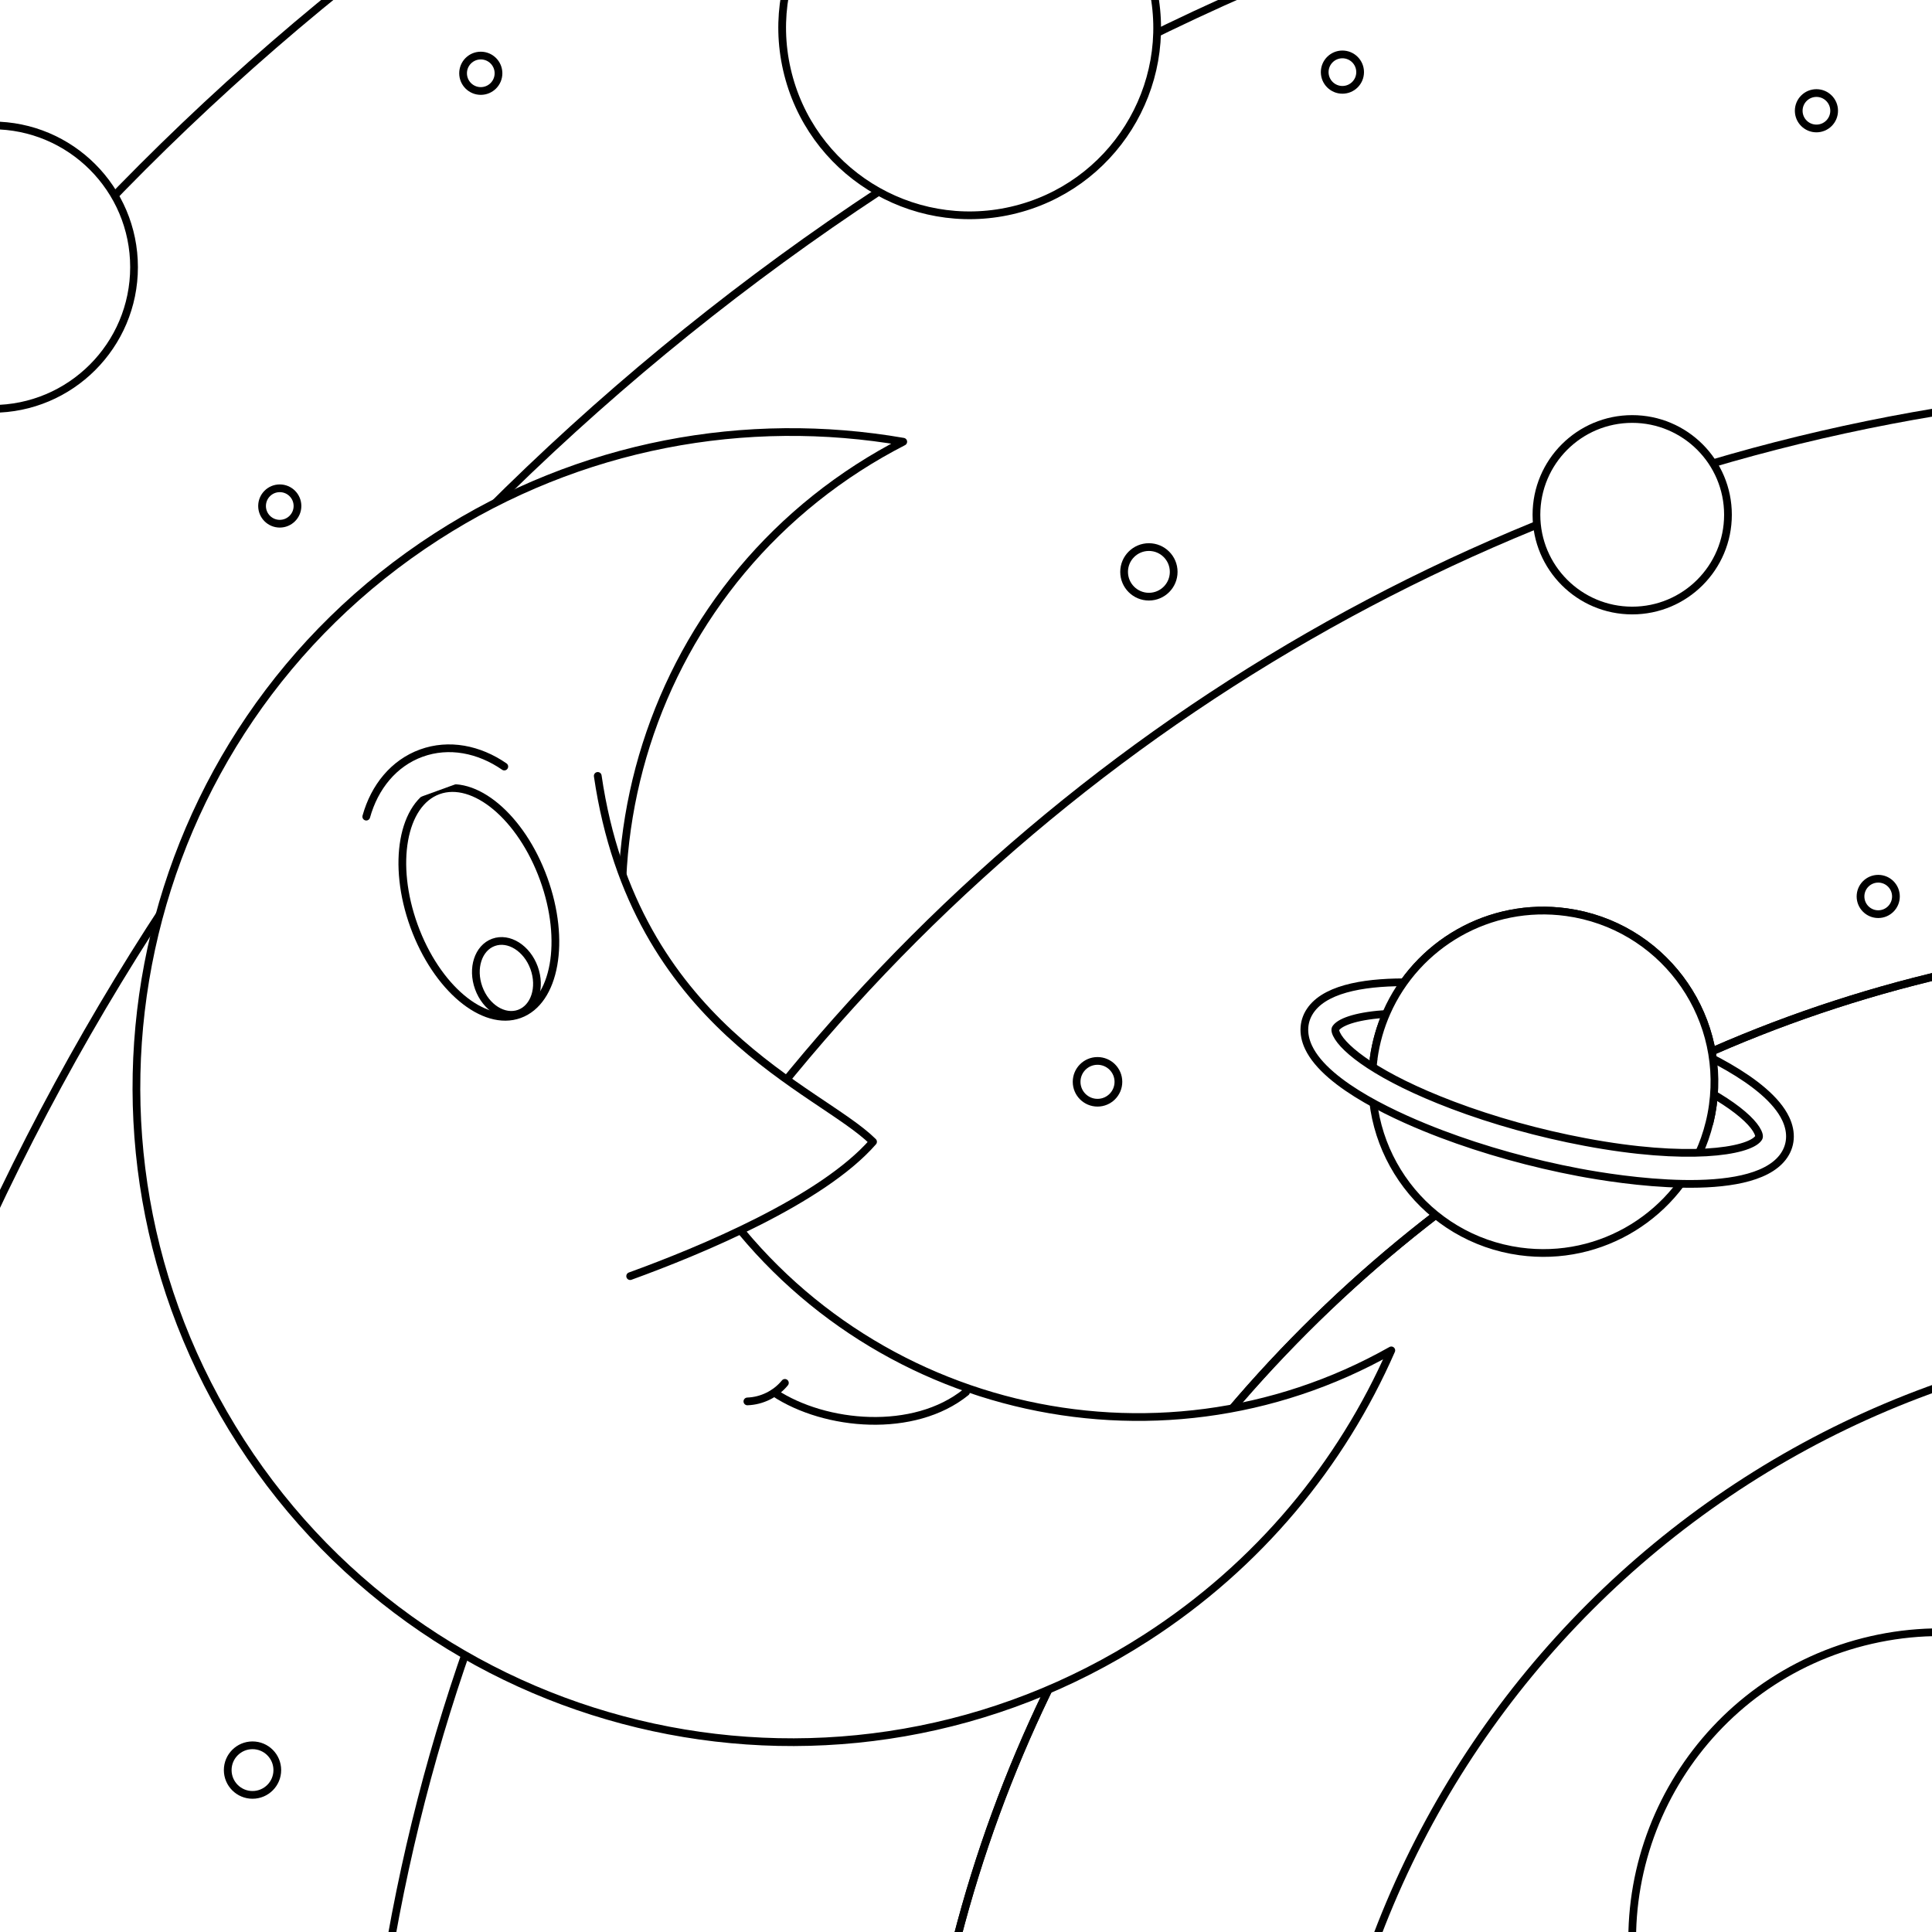 <?xml version="1.0" encoding="utf-8"?>
<!-- Generator: Adobe Illustrator 16.0.0, SVG Export Plug-In . SVG Version: 6.00 Build 0)  -->
<!DOCTYPE svg PUBLIC "-//W3C//DTD SVG 1.1//EN" "http://www.w3.org/Graphics/SVG/1.1/DTD/svg11.dtd">
<svg version="1.1" id="Layer_1" xmlns="http://www.w3.org/2000/svg" xmlns:xlink="http://www.w3.org/1999/xlink" x="0px" y="0px"
	 width="250px" height="250px" viewBox="0 0 250 250" enable-background="new 0 0 250 250" xml:space="preserve">
<g id="BG">
</g>
<g id="Layer_1_1_">
	<g>
		<g>
			<rect id="SVGID_37_" fill="#FFFFFF" width="250" height="250"/>
		</g>
		<g>
			<g>
				<defs>
					<rect id="SVGID_1_" width="250" height="250"/>
				</defs>
				<clipPath id="SVGID_2_">
					<use xlink:href="#SVGID_1_"  overflow="visible"/>
				</clipPath>
				
					<rect x="-7.786" y="-7.786" clip-path="url(#SVGID_2_)" fill="#FFFFFF" stroke="#000000" stroke-linecap="round" stroke-linejoin="round" stroke-miterlimit="10" width="265.572" height="265.573"/>
			</g>
		</g>
		<g>
			<g>
				<defs>
					<rect id="SVGID_3_" width="250" height="250"/>
				</defs>
				<clipPath id="SVGID_4_">
					<use xlink:href="#SVGID_3_"  overflow="visible"/>
				</clipPath>
				
					<circle clip-path="url(#SVGID_4_)" fill="#FFFFFF" stroke="#000000" stroke-linecap="round" stroke-linejoin="round" stroke-miterlimit="10" cx="32.675" cy="229.049" r="3.208"/>
			</g>
		</g>
		<g>
			<g>
				<defs>
					<rect id="SVGID_5_" width="250" height="250"/>
				</defs>
				<clipPath id="SVGID_6_">
					<use xlink:href="#SVGID_5_"  overflow="visible"/>
				</clipPath>
				
					<circle clip-path="url(#SVGID_6_)" fill="#FFFFFF" stroke="#000000" stroke-linecap="round" stroke-linejoin="round" stroke-miterlimit="10" cx="148.667" cy="74" r="3.208"/>
			</g>
		</g>
		<g>
			<g>
				<defs>
					<rect id="SVGID_7_" width="250" height="250"/>
				</defs>
				<clipPath id="SVGID_8_">
					<use xlink:href="#SVGID_7_"  overflow="visible"/>
				</clipPath>
				
					<circle clip-path="url(#SVGID_8_)" fill="#FFFFFF" stroke="#000000" stroke-linecap="round" stroke-linejoin="round" stroke-miterlimit="10" cx="160.534" cy="237.867" r="2.292"/>
			</g>
		</g>
		<g>
			<g>
				<defs>
					<rect id="SVGID_9_" width="250" height="250"/>
				</defs>
				<clipPath id="SVGID_10_">
					<use xlink:href="#SVGID_9_"  overflow="visible"/>
				</clipPath>
				
					<circle clip-path="url(#SVGID_10_)" fill="#FFFFFF" stroke="#000000" stroke-linecap="round" stroke-linejoin="round" stroke-miterlimit="10" cx="235.046" cy="14.332" r="2.292"/>
			</g>
		</g>
		<g>
			<g>
				<defs>
					<rect id="SVGID_11_" width="250" height="250"/>
				</defs>
				<clipPath id="SVGID_12_">
					<use xlink:href="#SVGID_11_"  overflow="visible"/>
				</clipPath>
				
					<circle clip-path="url(#SVGID_12_)" fill="#FFFFFF" stroke="#000000" stroke-linecap="round" stroke-linejoin="round" stroke-miterlimit="10" cx="173.708" cy="9.333" r="2.292"/>
			</g>
		</g>
		<g>
			<g>
				<defs>
					<rect id="SVGID_13_" width="250" height="250"/>
				</defs>
				<clipPath id="SVGID_14_">
					<use xlink:href="#SVGID_13_"  overflow="visible"/>
				</clipPath>
				
					<circle clip-path="url(#SVGID_14_)" fill="#FFFFFF" stroke="#000000" stroke-linecap="round" stroke-linejoin="round" stroke-miterlimit="10" cx="62.214" cy="9.482" r="2.292"/>
			</g>
		</g>
		<g>
			<g>
				<defs>
					<rect id="SVGID_15_" width="250" height="250"/>
				</defs>
				<clipPath id="SVGID_16_">
					<use xlink:href="#SVGID_15_"  overflow="visible"/>
				</clipPath>
				
					<circle clip-path="url(#SVGID_16_)" fill="#FFFFFF" stroke="#000000" stroke-linecap="round" stroke-linejoin="round" stroke-miterlimit="10" cx="36.202" cy="65.476" r="2.292"/>
			</g>
		</g>
		<g>
			<g>
				<defs>
					<rect id="SVGID_17_" width="250" height="250"/>
				</defs>
				<clipPath id="SVGID_18_">
					<use xlink:href="#SVGID_17_"  overflow="visible"/>
				</clipPath>
				
					<circle clip-path="url(#SVGID_18_)" fill="#FFFFFF" stroke="#000000" stroke-linecap="round" stroke-linejoin="round" stroke-miterlimit="10" cx="212.375" cy="190" r="2.292"/>
			</g>
		</g>
		<g>
			<g>
				<defs>
					<rect id="SVGID_19_" width="250" height="250"/>
				</defs>
				<clipPath id="SVGID_20_">
					<use xlink:href="#SVGID_19_"  overflow="visible"/>
				</clipPath>
				
					<circle clip-path="url(#SVGID_20_)" fill="#FFFFFF" stroke="#000000" stroke-linecap="round" stroke-linejoin="round" stroke-miterlimit="10" cx="243.042" cy="116" r="2.292"/>
			</g>
		</g>
		<g>
			<g>
				<defs>
					<rect id="SVGID_21_" width="250" height="250"/>
				</defs>
				<clipPath id="SVGID_22_">
					<use xlink:href="#SVGID_21_"  overflow="visible"/>
				</clipPath>
				
					<circle clip-path="url(#SVGID_22_)" fill="#FFFFFF" stroke="#000000" stroke-linecap="round" stroke-linejoin="round" stroke-miterlimit="10" cx="142.018" cy="139.987" r="2.704"/>
			</g>
		</g>
		<g>
			<g>
				<defs>
					<rect id="SVGID_23_" width="250" height="250"/>
				</defs>
				<clipPath id="SVGID_24_">
					<use xlink:href="#SVGID_23_"  overflow="visible"/>
				</clipPath>
				
					<path clip-path="url(#SVGID_24_)" fill="#FFFFFF" stroke="#000000" stroke-linecap="round" stroke-linejoin="round" stroke-miterlimit="10" d="
					M118.398,293.93c0-95.181,77.159-172.34,172.34-172.34"/>
			</g>
		</g>
		<g>
			<g>
				<defs>
					<rect id="SVGID_25_" width="250" height="250"/>
				</defs>
				<clipPath id="SVGID_26_">
					<use xlink:href="#SVGID_25_"  overflow="visible"/>
				</clipPath>
				
					<path clip-path="url(#SVGID_26_)" fill="none" stroke="#000000" stroke-linecap="round" stroke-linejoin="round" stroke-miterlimit="10" d="
					M118.398,293.93c0-95.181,77.159-172.34,172.34-172.34"/>
			</g>
		</g>
		<g>
			<g>
				<defs>
					<rect id="SVGID_27_" width="250" height="250"/>
				</defs>
				<clipPath id="SVGID_28_">
					<use xlink:href="#SVGID_27_"  overflow="visible"/>
				</clipPath>
				
					<path clip-path="url(#SVGID_28_)" fill="#FFFFFF" stroke="#000000" stroke-linecap="round" stroke-linejoin="round" stroke-miterlimit="10" d="
					M170.385,293.24c0-66.627,54.012-120.637,120.637-120.637"/>
			</g>
		</g>
		<g>
			<g>
				<defs>
					<rect id="SVGID_29_" width="250" height="250"/>
				</defs>
				<clipPath id="SVGID_30_">
					<use xlink:href="#SVGID_29_"  overflow="visible"/>
				</clipPath>
				
					<path clip-path="url(#SVGID_30_)" fill="#FFFFFF" stroke="#000000" stroke-linecap="round" stroke-linejoin="round" stroke-miterlimit="10" d="
					M206.773,292.759c0-46.639,37.809-84.446,84.447-84.446"/>
			</g>
		</g>
		<g>
			<g>
				<defs>
					<rect id="SVGID_31_" width="250" height="250"/>
				</defs>
				<clipPath id="SVGID_32_">
					<use xlink:href="#SVGID_31_"  overflow="visible"/>
				</clipPath>
				
					<path clip-path="url(#SVGID_32_)" fill="none" stroke="#000000" stroke-linecap="round" stroke-linejoin="round" stroke-miterlimit="10" d="
					M46.83,293.93c0-134.707,109.201-243.908,243.908-243.908"/>
			</g>
		</g>
		<g>
			<g>
				<defs>
					<rect id="SVGID_33_" width="250" height="250"/>
				</defs>
				<clipPath id="SVGID_34_">
					<use xlink:href="#SVGID_33_"  overflow="visible"/>
				</clipPath>
				
					<path clip-path="url(#SVGID_34_)" fill="none" stroke="#000000" stroke-linecap="round" stroke-linejoin="round" stroke-miterlimit="10" d="
					M-31.358,293.93c0-177.889,144.206-322.098,322.096-322.098"/>
			</g>
		</g>
		<g>
			<g>
				<defs>
					<rect id="SVGID_35_" width="250" height="250"/>
				</defs>
				<clipPath id="SVGID_36_">
					<use xlink:href="#SVGID_35_"  overflow="visible"/>
				</clipPath>
				
					<path clip-path="url(#SVGID_36_)" fill="none" stroke="#000000" stroke-linecap="round" stroke-linejoin="round" stroke-miterlimit="10" d="
					M-75.899,249.389c0-177.89,144.206-322.098,322.096-322.098"/>
			</g>
		</g>
		<g>
			<g>
				<defs>
					<rect id="SVGID_38_" width="250" height="250"/>
				</defs>
				<clipPath id="SVGID_39_">
					<use xlink:href="#SVGID_38_"  overflow="visible"/>
				</clipPath>
				<g clip-path="url(#SVGID_39_)">
					<path fill="#FFFFFF" stroke="#000000" stroke-linecap="round" stroke-linejoin="round" stroke-miterlimit="10" d="
						M221.641,143.01c1.674-12.121-6.797-23.301-18.916-24.973c-10.021-1.382-19.396,4.167-23.289,12.979
						c-0.816,1.85-1.394,3.838-1.683,5.939c-1.673,12.12,6.797,23.301,18.917,24.973c10.604,1.461,20.49-4.84,23.916-14.558
						C221.074,145.98,221.432,144.523,221.641,143.01z"/>
					<path fill="#FFFFFF" stroke="#000000" stroke-linecap="round" stroke-linejoin="round" stroke-miterlimit="10" d="
						M186.518,146.734L186.518,146.734c-5.412-2.049-14.842-6.229-17.188-11.199c-0.848-1.795-0.705-3.568,0.396-4.994
						c4.317-5.586,21.238-2.9,26.321-1.943c6.124,1.152,12.293,2.871,17.841,4.971c5.409,2.051,14.838,6.229,17.185,11.201
						c0.847,1.793,0.706,3.566-0.396,4.992c-4.317,5.588-21.241,2.9-26.323,1.943C198.229,150.553,192.063,148.834,186.518,146.734z
						 M212.473,137.311c-5.328-2.018-11.266-3.672-17.162-4.781c-13.287-2.502-21.105-1.235-22.418,0.461
						c-0.084,0.107-0.211,0.271,0.057,0.84c0.926,1.962,5.404,5.539,14.982,9.165v0.001c5.33,2.02,11.264,3.67,17.162,4.777
						c13.287,2.502,21.108,1.237,22.42-0.457c0.084-0.107,0.211-0.271-0.059-0.842C226.529,144.514,222.051,140.936,212.473,137.311
						z"/>
					<path fill="#FFFFFF" stroke="#000000" stroke-linecap="round" stroke-linejoin="round" stroke-miterlimit="10" d="
						M221.201,145.301c0.188-0.748,0.333-1.512,0.439-2.291c1.672-12.121-6.799-23.301-18.918-24.973
						c-10.021-1.382-19.396,4.167-23.289,12.979c-0.816,1.85-1.394,3.838-1.683,5.939"/>
				</g>
			</g>
		</g>
		<g>
			<g>
				<defs>
					<rect id="SVGID_40_" width="250" height="250"/>
				</defs>
				<clipPath id="SVGID_41_">
					<use xlink:href="#SVGID_40_"  overflow="visible"/>
				</clipPath>
				<g clip-path="url(#SVGID_41_)">
					<path fill="#FFFFFF" stroke="#000000" stroke-linecap="round" stroke-linejoin="round" stroke-miterlimit="10" d="
						M91.134,152.791c-19.98-30.979-11.062-72.293,19.921-92.272c1.903-1.229,3.851-2.347,5.826-3.36
						c-20.232-3.509-41.783,0.276-60.396,12.282C17.141,94.814,5.82,147.271,31.193,186.607
						c25.373,39.342,77.83,50.664,117.167,25.291c14.527-9.367,25.227-22.432,31.675-37.159
						C149.49,192.012,110.398,182.663,91.134,152.791z"/>
					<path fill="#FFFFFF" stroke="#000000" stroke-linecap="round" stroke-linejoin="round" stroke-miterlimit="10" d="
						M96.711,181.342c1.894-0.066,3.688-0.969,4.854-2.398"/>
					<path fill="#FFFFFF" stroke="#000000" stroke-linecap="round" stroke-linejoin="round" stroke-miterlimit="10" d="M125,180.143
						c-6.723,5.439-18.203,4.426-24.785,0.086"/>
					<path fill="#FFFFFF" stroke="#000000" stroke-linecap="round" stroke-linejoin="round" stroke-miterlimit="10" d="
						M77.349,100.402c4.74,32.422,28.78,40.557,35.624,47.342c-6.588,7.551-22.307,14.076-31.43,17.387"/>
					<g>
						<path fill="#FFFFFF" stroke="#000000" stroke-linecap="round" stroke-linejoin="round" stroke-miterlimit="10" d="
							M70.354,113.73c2.905,7.998,1.5,15.844-3.135,17.525c-4.633,1.683-10.744-3.438-13.646-11.438
							c-2.903-7.997-1.499-15.845,3.138-17.525C61.346,100.61,67.453,105.73,70.354,113.73z"/>
						
							<ellipse transform="matrix(-0.94 0.341 -0.341 -0.94 170.267 223.149)" fill="#FFFFFF" stroke="#000000" stroke-linecap="round" stroke-linejoin="round" stroke-miterlimit="10" cx="65.518" cy="126.541" rx="3.813" ry="4.895"/>
						<g>
							<path fill="#FFFFFF" stroke="#000000" stroke-linecap="round" stroke-linejoin="round" stroke-miterlimit="10" d="
								M65.256,99.191c-3.276-2.262-7.171-3.032-10.738-1.738c-3.563,1.293-6.059,4.381-7.123,8.219"/>
						</g>
					</g>
				</g>
			</g>
		</g>
		<g>
			<g>
				<defs>
					<rect id="SVGID_42_" width="250" height="250"/>
				</defs>
				<clipPath id="SVGID_43_">
					<use xlink:href="#SVGID_42_"  overflow="visible"/>
				</clipPath>
				
					<circle clip-path="url(#SVGID_43_)" fill="#FFFFFF" stroke="#000000" stroke-linecap="round" stroke-linejoin="round" stroke-miterlimit="10" cx="211.207" cy="66.61" r="12.392"/>
			</g>
		</g>
		<g>
			<g>
				<defs>
					<rect id="SVGID_44_" width="250" height="250"/>
				</defs>
				<clipPath id="SVGID_45_">
					<use xlink:href="#SVGID_44_"  overflow="visible"/>
				</clipPath>
				
					<path clip-path="url(#SVGID_45_)" fill="#FFFFFF" stroke="#000000" stroke-linecap="round" stroke-linejoin="round" stroke-miterlimit="10" d="
					M149.123-1.807c2.984,13.06-5.184,26.066-18.244,29.053c-13.059,2.986-26.065-5.18-29.051-18.24
					c-2.988-13.059,5.18-26.067,18.24-29.053C133.126-23.033,146.133-14.867,149.123-1.807z"/>
			</g>
		</g>
		<g>
			<g>
				<defs>
					<rect id="SVGID_46_" width="250" height="250"/>
				</defs>
				<clipPath id="SVGID_47_">
					<use xlink:href="#SVGID_46_"  overflow="visible"/>
				</clipPath>
				
					<path clip-path="url(#SVGID_47_)" fill="#FFFFFF" stroke="#000000" stroke-linecap="round" stroke-linejoin="round" stroke-miterlimit="10" d="
					M289.775,242.131c4.895,21.417-8.498,42.747-29.916,47.645c-21.416,4.896-42.744-8.492-47.645-29.911
					c-4.896-21.415,8.495-42.747,29.914-47.646C263.544,207.32,284.873,220.713,289.775,242.131z"/>
			</g>
		</g>
		<g>
			<g>
				<defs>
					<rect id="SVGID_48_" width="250" height="250"/>
				</defs>
				<clipPath id="SVGID_49_">
					<use xlink:href="#SVGID_48_"  overflow="visible"/>
				</clipPath>
				
					<circle clip-path="url(#SVGID_49_)" fill="#FFFFFF" stroke="#000000" stroke-linecap="round" stroke-linejoin="round" stroke-miterlimit="10" cx="-0.996" cy="34.568" r="18.341"/>
			</g>
		</g>
	</g>
</g>
<g id="Layer_2">
</g>
</svg>
